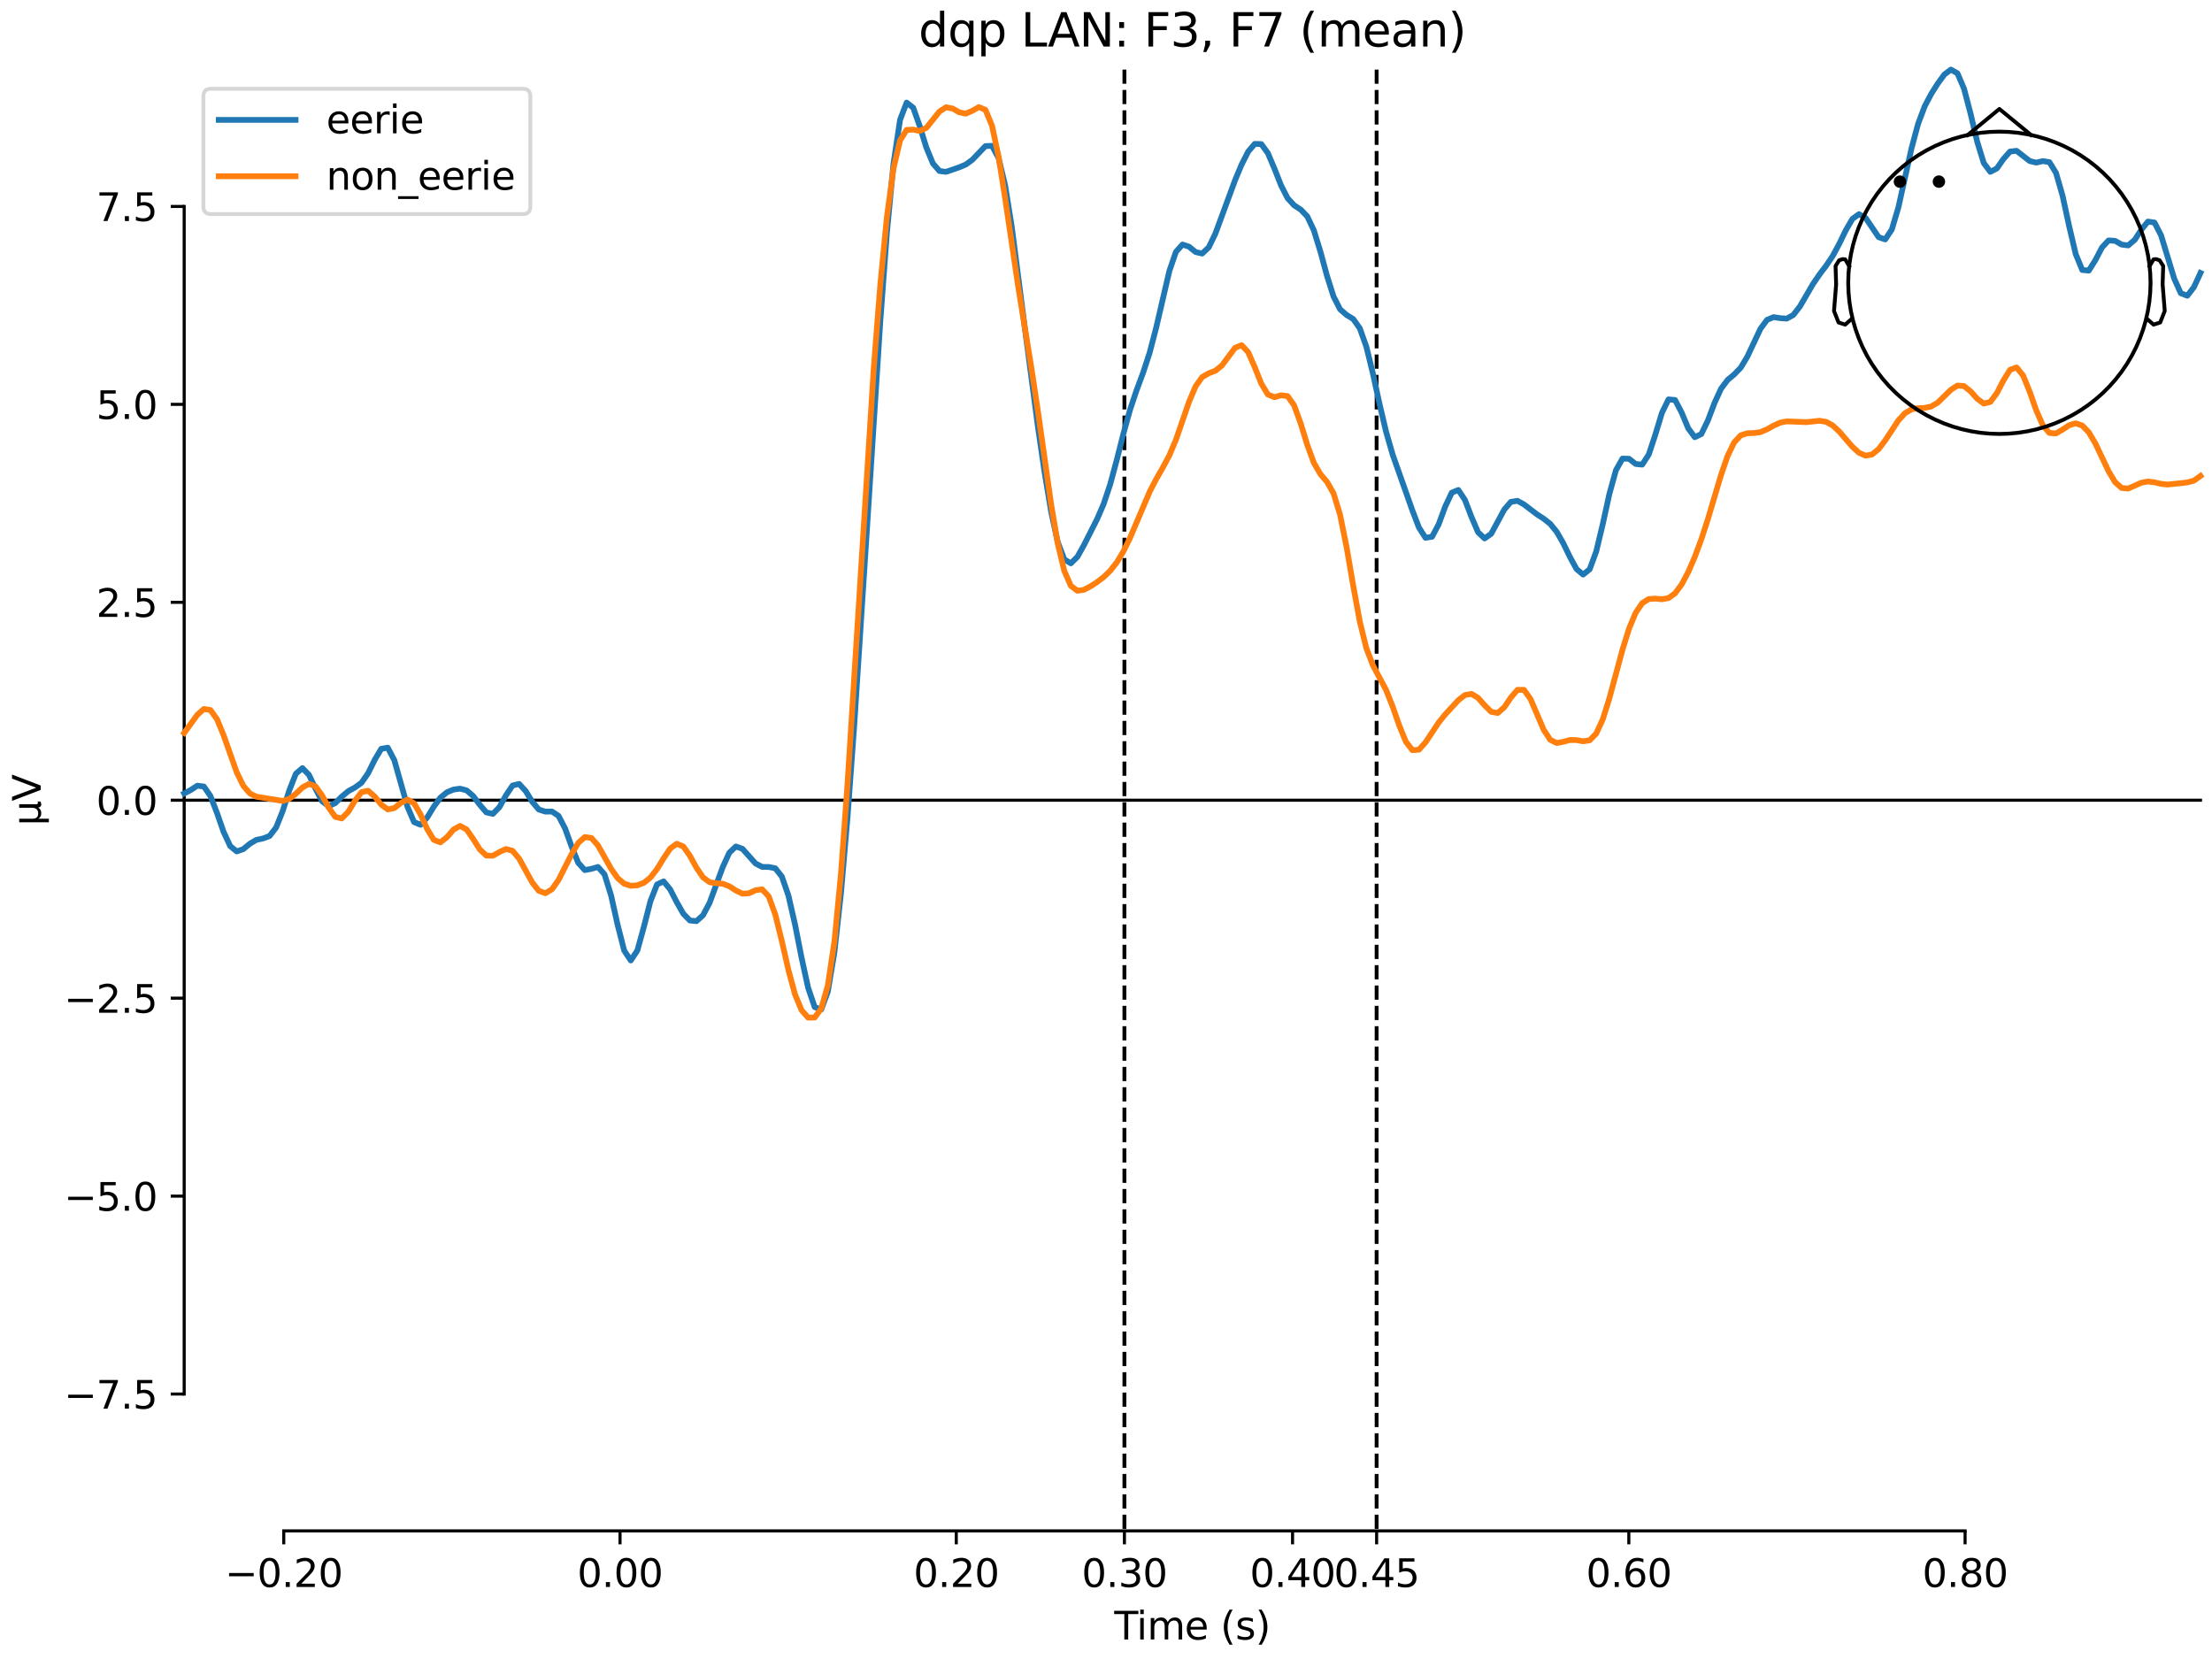 <?xml version="1.0" encoding="utf-8" standalone="no"?>
<!DOCTYPE svg PUBLIC "-//W3C//DTD SVG 1.1//EN"
  "http://www.w3.org/Graphics/SVG/1.1/DTD/svg11.dtd">
<svg xmlns:xlink="http://www.w3.org/1999/xlink" width="576pt" height="432pt" viewBox="0 0 576 432" xmlns="http://www.w3.org/2000/svg" version="1.1">
 <defs>
  <style type="text/css">*{stroke-linejoin: round; stroke-linecap: butt}</style>
 </defs>
 <g id="figure_1">
  <g id="patch_1">
   <path d="M 0 432 
L 576 432 
L 576 0 
L 0 0 
z
" style="fill: #ffffff"/>
  </g>
  <g id="axes_1">
   <g id="patch_2">
    <path d="M 47.961 398.644 
L 573 398.644 
L 573 18.118 
L 47.961 18.118 
L 47.961 398.644 
z
" style="fill: none; opacity: 0"/>
   </g>
   <g id="patch_3">
    <path d="M 47.961 363.008 
L 47.961 53.754 
" style="fill: none; stroke: #000000; stroke-width: 0.8; stroke-linejoin: miter; stroke-linecap: square"/>
   </g>
   <g id="LineCollection_1">
    <path d="M 292.797 18.118 
L 292.797 398.644 
" clip-path="url(#p30590a966e)" style="fill: none; stroke-dasharray: 3.7,1.6; stroke-dashoffset: 0; stroke: #000000"/>
    <path d="M 358.469 18.118 
L 358.469 398.644 
" clip-path="url(#p30590a966e)" style="fill: none; stroke-dasharray: 3.7,1.6; stroke-dashoffset: 0; stroke: #000000"/>
   </g>
   <g id="matplotlib.axis_1">
    <g id="xtick_1">
     <g id="line2d_1">
      <defs>
       <path id="m9b9df7c9d6" d="M 0 0 
L 0 3.5 
" style="stroke: #000000; stroke-width: 0.8"/>
      </defs>
      <g>
       <use xlink:href="#m9b9df7c9d6" x="73.888" y="398.644" style="stroke: #000000; stroke-width: 0.8"/>
      </g>
     </g>
     <g id="text_1">
      <!-- −0.20 -->
      <g transform="translate(58.566 413.242) scale(0.1 -0.1)">
       <defs>
        <path id="DejaVuSans-2212" d="M 678 2272 
L 4684 2272 
L 4684 1741 
L 678 1741 
L 678 2272 
z
" transform="scale(0.016)"/>
        <path id="DejaVuSans-30" d="M 2034 4250 
Q 1547 4250 1301 3770 
Q 1056 3291 1056 2328 
Q 1056 1369 1301 889 
Q 1547 409 2034 409 
Q 2525 409 2770 889 
Q 3016 1369 3016 2328 
Q 3016 3291 2770 3770 
Q 2525 4250 2034 4250 
z
M 2034 4750 
Q 2819 4750 3233 4129 
Q 3647 3509 3647 2328 
Q 3647 1150 3233 529 
Q 2819 -91 2034 -91 
Q 1250 -91 836 529 
Q 422 1150 422 2328 
Q 422 3509 836 4129 
Q 1250 4750 2034 4750 
z
" transform="scale(0.016)"/>
        <path id="DejaVuSans-2e" d="M 684 794 
L 1344 794 
L 1344 0 
L 684 0 
L 684 794 
z
" transform="scale(0.016)"/>
        <path id="DejaVuSans-32" d="M 1228 531 
L 3431 531 
L 3431 0 
L 469 0 
L 469 531 
Q 828 903 1448 1529 
Q 2069 2156 2228 2338 
Q 2531 2678 2651 2914 
Q 2772 3150 2772 3378 
Q 2772 3750 2511 3984 
Q 2250 4219 1831 4219 
Q 1534 4219 1204 4116 
Q 875 4013 500 3803 
L 500 4441 
Q 881 4594 1212 4672 
Q 1544 4750 1819 4750 
Q 2544 4750 2975 4387 
Q 3406 4025 3406 3419 
Q 3406 3131 3298 2873 
Q 3191 2616 2906 2266 
Q 2828 2175 2409 1742 
Q 1991 1309 1228 531 
z
" transform="scale(0.016)"/>
       </defs>
       <use xlink:href="#DejaVuSans-2212"/>
       <use xlink:href="#DejaVuSans-30" transform="translate(83.789 0)"/>
       <use xlink:href="#DejaVuSans-2e" transform="translate(147.412 0)"/>
       <use xlink:href="#DejaVuSans-32" transform="translate(179.199 0)"/>
       <use xlink:href="#DejaVuSans-30" transform="translate(242.822 0)"/>
      </g>
     </g>
    </g>
    <g id="xtick_2">
     <g id="line2d_2">
      <g>
       <use xlink:href="#m9b9df7c9d6" x="161.452" y="398.644" style="stroke: #000000; stroke-width: 0.8"/>
      </g>
     </g>
     <g id="text_2">
      <!-- 0.00 -->
      <g transform="translate(150.319 413.242) scale(0.1 -0.1)">
       <use xlink:href="#DejaVuSans-30"/>
       <use xlink:href="#DejaVuSans-2e" transform="translate(63.623 0)"/>
       <use xlink:href="#DejaVuSans-30" transform="translate(95.41 0)"/>
       <use xlink:href="#DejaVuSans-30" transform="translate(159.033 0)"/>
      </g>
     </g>
    </g>
    <g id="xtick_3">
     <g id="line2d_3">
      <g>
       <use xlink:href="#m9b9df7c9d6" x="249.015" y="398.644" style="stroke: #000000; stroke-width: 0.8"/>
      </g>
     </g>
     <g id="text_3">
      <!-- 0.20 -->
      <g transform="translate(237.882 413.242) scale(0.1 -0.1)">
       <use xlink:href="#DejaVuSans-30"/>
       <use xlink:href="#DejaVuSans-2e" transform="translate(63.623 0)"/>
       <use xlink:href="#DejaVuSans-32" transform="translate(95.41 0)"/>
       <use xlink:href="#DejaVuSans-30" transform="translate(159.033 0)"/>
      </g>
     </g>
    </g>
    <g id="xtick_4">
     <g id="line2d_4">
      <g>
       <use xlink:href="#m9b9df7c9d6" x="292.797" y="398.644" style="stroke: #000000; stroke-width: 0.8"/>
      </g>
     </g>
     <g id="text_4">
      <!-- 0.30 -->
      <g transform="translate(281.664 413.242) scale(0.1 -0.1)">
       <defs>
        <path id="DejaVuSans-33" d="M 2597 2516 
Q 3050 2419 3304 2112 
Q 3559 1806 3559 1356 
Q 3559 666 3084 287 
Q 2609 -91 1734 -91 
Q 1441 -91 1130 -33 
Q 819 25 488 141 
L 488 750 
Q 750 597 1062 519 
Q 1375 441 1716 441 
Q 2309 441 2620 675 
Q 2931 909 2931 1356 
Q 2931 1769 2642 2001 
Q 2353 2234 1838 2234 
L 1294 2234 
L 1294 2753 
L 1863 2753 
Q 2328 2753 2575 2939 
Q 2822 3125 2822 3475 
Q 2822 3834 2567 4026 
Q 2313 4219 1838 4219 
Q 1578 4219 1281 4162 
Q 984 4106 628 3988 
L 628 4550 
Q 988 4650 1302 4700 
Q 1616 4750 1894 4750 
Q 2613 4750 3031 4423 
Q 3450 4097 3450 3541 
Q 3450 3153 3228 2886 
Q 3006 2619 2597 2516 
z
" transform="scale(0.016)"/>
       </defs>
       <use xlink:href="#DejaVuSans-30"/>
       <use xlink:href="#DejaVuSans-2e" transform="translate(63.623 0)"/>
       <use xlink:href="#DejaVuSans-33" transform="translate(95.41 0)"/>
       <use xlink:href="#DejaVuSans-30" transform="translate(159.033 0)"/>
      </g>
     </g>
    </g>
    <g id="xtick_5">
     <g id="line2d_5">
      <g>
       <use xlink:href="#m9b9df7c9d6" x="336.578" y="398.644" style="stroke: #000000; stroke-width: 0.8"/>
      </g>
     </g>
     <g id="text_5">
      <!-- 0.40 -->
      <g transform="translate(325.446 413.242) scale(0.1 -0.1)">
       <defs>
        <path id="DejaVuSans-34" d="M 2419 4116 
L 825 1625 
L 2419 1625 
L 2419 4116 
z
M 2253 4666 
L 3047 4666 
L 3047 1625 
L 3713 1625 
L 3713 1100 
L 3047 1100 
L 3047 0 
L 2419 0 
L 2419 1100 
L 313 1100 
L 313 1709 
L 2253 4666 
z
" transform="scale(0.016)"/>
       </defs>
       <use xlink:href="#DejaVuSans-30"/>
       <use xlink:href="#DejaVuSans-2e" transform="translate(63.623 0)"/>
       <use xlink:href="#DejaVuSans-34" transform="translate(95.41 0)"/>
       <use xlink:href="#DejaVuSans-30" transform="translate(159.033 0)"/>
      </g>
     </g>
    </g>
    <g id="xtick_6">
     <g id="line2d_6">
      <g>
       <use xlink:href="#m9b9df7c9d6" x="358.469" y="398.644" style="stroke: #000000; stroke-width: 0.8"/>
      </g>
     </g>
     <g id="text_6">
      <!-- 0.45 -->
      <g transform="translate(347.337 413.242) scale(0.1 -0.1)">
       <defs>
        <path id="DejaVuSans-35" d="M 691 4666 
L 3169 4666 
L 3169 4134 
L 1269 4134 
L 1269 2991 
Q 1406 3038 1543 3061 
Q 1681 3084 1819 3084 
Q 2600 3084 3056 2656 
Q 3513 2228 3513 1497 
Q 3513 744 3044 326 
Q 2575 -91 1722 -91 
Q 1428 -91 1123 -41 
Q 819 9 494 109 
L 494 744 
Q 775 591 1075 516 
Q 1375 441 1709 441 
Q 2250 441 2565 725 
Q 2881 1009 2881 1497 
Q 2881 1984 2565 2268 
Q 2250 2553 1709 2553 
Q 1456 2553 1204 2497 
Q 953 2441 691 2322 
L 691 4666 
z
" transform="scale(0.016)"/>
       </defs>
       <use xlink:href="#DejaVuSans-30"/>
       <use xlink:href="#DejaVuSans-2e" transform="translate(63.623 0)"/>
       <use xlink:href="#DejaVuSans-34" transform="translate(95.41 0)"/>
       <use xlink:href="#DejaVuSans-35" transform="translate(159.033 0)"/>
      </g>
     </g>
    </g>
    <g id="xtick_7">
     <g id="line2d_7">
      <g>
       <use xlink:href="#m9b9df7c9d6" x="424.142" y="398.644" style="stroke: #000000; stroke-width: 0.8"/>
      </g>
     </g>
     <g id="text_7">
      <!-- 0.60 -->
      <g transform="translate(413.009 413.242) scale(0.1 -0.1)">
       <defs>
        <path id="DejaVuSans-36" d="M 2113 2584 
Q 1688 2584 1439 2293 
Q 1191 2003 1191 1497 
Q 1191 994 1439 701 
Q 1688 409 2113 409 
Q 2538 409 2786 701 
Q 3034 994 3034 1497 
Q 3034 2003 2786 2293 
Q 2538 2584 2113 2584 
z
M 3366 4563 
L 3366 3988 
Q 3128 4100 2886 4159 
Q 2644 4219 2406 4219 
Q 1781 4219 1451 3797 
Q 1122 3375 1075 2522 
Q 1259 2794 1537 2939 
Q 1816 3084 2150 3084 
Q 2853 3084 3261 2657 
Q 3669 2231 3669 1497 
Q 3669 778 3244 343 
Q 2819 -91 2113 -91 
Q 1303 -91 875 529 
Q 447 1150 447 2328 
Q 447 3434 972 4092 
Q 1497 4750 2381 4750 
Q 2619 4750 2861 4703 
Q 3103 4656 3366 4563 
z
" transform="scale(0.016)"/>
       </defs>
       <use xlink:href="#DejaVuSans-30"/>
       <use xlink:href="#DejaVuSans-2e" transform="translate(63.623 0)"/>
       <use xlink:href="#DejaVuSans-36" transform="translate(95.41 0)"/>
       <use xlink:href="#DejaVuSans-30" transform="translate(159.033 0)"/>
      </g>
     </g>
    </g>
    <g id="xtick_8">
     <g id="line2d_8">
      <g>
       <use xlink:href="#m9b9df7c9d6" x="511.705" y="398.644" style="stroke: #000000; stroke-width: 0.8"/>
      </g>
     </g>
     <g id="text_8">
      <!-- 0.80 -->
      <g transform="translate(500.573 413.242) scale(0.1 -0.1)">
       <defs>
        <path id="DejaVuSans-38" d="M 2034 2216 
Q 1584 2216 1326 1975 
Q 1069 1734 1069 1313 
Q 1069 891 1326 650 
Q 1584 409 2034 409 
Q 2484 409 2743 651 
Q 3003 894 3003 1313 
Q 3003 1734 2745 1975 
Q 2488 2216 2034 2216 
z
M 1403 2484 
Q 997 2584 770 2862 
Q 544 3141 544 3541 
Q 544 4100 942 4425 
Q 1341 4750 2034 4750 
Q 2731 4750 3128 4425 
Q 3525 4100 3525 3541 
Q 3525 3141 3298 2862 
Q 3072 2584 2669 2484 
Q 3125 2378 3379 2068 
Q 3634 1759 3634 1313 
Q 3634 634 3220 271 
Q 2806 -91 2034 -91 
Q 1263 -91 848 271 
Q 434 634 434 1313 
Q 434 1759 690 2068 
Q 947 2378 1403 2484 
z
M 1172 3481 
Q 1172 3119 1398 2916 
Q 1625 2713 2034 2713 
Q 2441 2713 2670 2916 
Q 2900 3119 2900 3481 
Q 2900 3844 2670 4047 
Q 2441 4250 2034 4250 
Q 1625 4250 1398 4047 
Q 1172 3844 1172 3481 
z
" transform="scale(0.016)"/>
       </defs>
       <use xlink:href="#DejaVuSans-30"/>
       <use xlink:href="#DejaVuSans-2e" transform="translate(63.623 0)"/>
       <use xlink:href="#DejaVuSans-38" transform="translate(95.41 0)"/>
       <use xlink:href="#DejaVuSans-30" transform="translate(159.033 0)"/>
      </g>
     </g>
    </g>
    <g id="text_9">
     <!-- Time (s) -->
     <g transform="translate(290.152 426.92) scale(0.1 -0.1)">
      <defs>
       <path id="DejaVuSans-54" d="M -19 4666 
L 3928 4666 
L 3928 4134 
L 2272 4134 
L 2272 0 
L 1638 0 
L 1638 4134 
L -19 4134 
L -19 4666 
z
" transform="scale(0.016)"/>
       <path id="DejaVuSans-69" d="M 603 3500 
L 1178 3500 
L 1178 0 
L 603 0 
L 603 3500 
z
M 603 4863 
L 1178 4863 
L 1178 4134 
L 603 4134 
L 603 4863 
z
" transform="scale(0.016)"/>
       <path id="DejaVuSans-6d" d="M 3328 2828 
Q 3544 3216 3844 3400 
Q 4144 3584 4550 3584 
Q 5097 3584 5394 3201 
Q 5691 2819 5691 2113 
L 5691 0 
L 5113 0 
L 5113 2094 
Q 5113 2597 4934 2840 
Q 4756 3084 4391 3084 
Q 3944 3084 3684 2787 
Q 3425 2491 3425 1978 
L 3425 0 
L 2847 0 
L 2847 2094 
Q 2847 2600 2669 2842 
Q 2491 3084 2119 3084 
Q 1678 3084 1418 2786 
Q 1159 2488 1159 1978 
L 1159 0 
L 581 0 
L 581 3500 
L 1159 3500 
L 1159 2956 
Q 1356 3278 1631 3431 
Q 1906 3584 2284 3584 
Q 2666 3584 2933 3390 
Q 3200 3197 3328 2828 
z
" transform="scale(0.016)"/>
       <path id="DejaVuSans-65" d="M 3597 1894 
L 3597 1613 
L 953 1613 
Q 991 1019 1311 708 
Q 1631 397 2203 397 
Q 2534 397 2845 478 
Q 3156 559 3463 722 
L 3463 178 
Q 3153 47 2828 -22 
Q 2503 -91 2169 -91 
Q 1331 -91 842 396 
Q 353 884 353 1716 
Q 353 2575 817 3079 
Q 1281 3584 2069 3584 
Q 2775 3584 3186 3129 
Q 3597 2675 3597 1894 
z
M 3022 2063 
Q 3016 2534 2758 2815 
Q 2500 3097 2075 3097 
Q 1594 3097 1305 2825 
Q 1016 2553 972 2059 
L 3022 2063 
z
" transform="scale(0.016)"/>
       <path id="DejaVuSans-20" transform="scale(0.016)"/>
       <path id="DejaVuSans-28" d="M 1984 4856 
Q 1566 4138 1362 3434 
Q 1159 2731 1159 2009 
Q 1159 1288 1364 580 
Q 1569 -128 1984 -844 
L 1484 -844 
Q 1016 -109 783 600 
Q 550 1309 550 2009 
Q 550 2706 781 3412 
Q 1013 4119 1484 4856 
L 1984 4856 
z
" transform="scale(0.016)"/>
       <path id="DejaVuSans-73" d="M 2834 3397 
L 2834 2853 
Q 2591 2978 2328 3040 
Q 2066 3103 1784 3103 
Q 1356 3103 1142 2972 
Q 928 2841 928 2578 
Q 928 2378 1081 2264 
Q 1234 2150 1697 2047 
L 1894 2003 
Q 2506 1872 2764 1633 
Q 3022 1394 3022 966 
Q 3022 478 2636 193 
Q 2250 -91 1575 -91 
Q 1294 -91 989 -36 
Q 684 19 347 128 
L 347 722 
Q 666 556 975 473 
Q 1284 391 1588 391 
Q 1994 391 2212 530 
Q 2431 669 2431 922 
Q 2431 1156 2273 1281 
Q 2116 1406 1581 1522 
L 1381 1569 
Q 847 1681 609 1914 
Q 372 2147 372 2553 
Q 372 3047 722 3315 
Q 1072 3584 1716 3584 
Q 2034 3584 2315 3537 
Q 2597 3491 2834 3397 
z
" transform="scale(0.016)"/>
       <path id="DejaVuSans-29" d="M 513 4856 
L 1013 4856 
Q 1481 4119 1714 3412 
Q 1947 2706 1947 2009 
Q 1947 1309 1714 600 
Q 1481 -109 1013 -844 
L 513 -844 
Q 928 -128 1133 580 
Q 1338 1288 1338 2009 
Q 1338 2731 1133 3434 
Q 928 4138 513 4856 
z
" transform="scale(0.016)"/>
      </defs>
      <use xlink:href="#DejaVuSans-54"/>
      <use xlink:href="#DejaVuSans-69" transform="translate(57.959 0)"/>
      <use xlink:href="#DejaVuSans-6d" transform="translate(85.742 0)"/>
      <use xlink:href="#DejaVuSans-65" transform="translate(183.154 0)"/>
      <use xlink:href="#DejaVuSans-20" transform="translate(244.678 0)"/>
      <use xlink:href="#DejaVuSans-28" transform="translate(276.465 0)"/>
      <use xlink:href="#DejaVuSans-73" transform="translate(315.479 0)"/>
      <use xlink:href="#DejaVuSans-29" transform="translate(367.578 0)"/>
     </g>
    </g>
   </g>
   <g id="matplotlib.axis_2">
    <g id="ytick_1">
     <g id="line2d_9">
      <defs>
       <path id="mcd043fa44e" d="M 0 0 
L -3.5 0 
" style="stroke: #000000; stroke-width: 0.8"/>
      </defs>
      <g>
       <use xlink:href="#mcd043fa44e" x="47.961" y="363.008" style="stroke: #000000; stroke-width: 0.8"/>
      </g>
     </g>
     <g id="text_10">
      <!-- −7.5 -->
      <g transform="translate(16.678 366.807) scale(0.1 -0.1)">
       <defs>
        <path id="DejaVuSans-37" d="M 525 4666 
L 3525 4666 
L 3525 4397 
L 1831 0 
L 1172 0 
L 2766 4134 
L 525 4134 
L 525 4666 
z
" transform="scale(0.016)"/>
       </defs>
       <use xlink:href="#DejaVuSans-2212"/>
       <use xlink:href="#DejaVuSans-37" transform="translate(83.789 0)"/>
       <use xlink:href="#DejaVuSans-2e" transform="translate(147.412 0)"/>
       <use xlink:href="#DejaVuSans-35" transform="translate(179.199 0)"/>
      </g>
     </g>
    </g>
    <g id="ytick_2">
     <g id="line2d_10">
      <g>
       <use xlink:href="#mcd043fa44e" x="47.961" y="311.465" style="stroke: #000000; stroke-width: 0.8"/>
      </g>
     </g>
     <g id="text_11">
      <!-- −5.0 -->
      <g transform="translate(16.678 315.265) scale(0.1 -0.1)">
       <use xlink:href="#DejaVuSans-2212"/>
       <use xlink:href="#DejaVuSans-35" transform="translate(83.789 0)"/>
       <use xlink:href="#DejaVuSans-2e" transform="translate(147.412 0)"/>
       <use xlink:href="#DejaVuSans-30" transform="translate(179.199 0)"/>
      </g>
     </g>
    </g>
    <g id="ytick_3">
     <g id="line2d_11">
      <g>
       <use xlink:href="#mcd043fa44e" x="47.961" y="259.923" style="stroke: #000000; stroke-width: 0.8"/>
      </g>
     </g>
     <g id="text_12">
      <!-- −2.5 -->
      <g transform="translate(16.678 263.722) scale(0.1 -0.1)">
       <use xlink:href="#DejaVuSans-2212"/>
       <use xlink:href="#DejaVuSans-32" transform="translate(83.789 0)"/>
       <use xlink:href="#DejaVuSans-2e" transform="translate(147.412 0)"/>
       <use xlink:href="#DejaVuSans-35" transform="translate(179.199 0)"/>
      </g>
     </g>
    </g>
    <g id="ytick_4">
     <g id="line2d_12">
      <g>
       <use xlink:href="#mcd043fa44e" x="47.961" y="208.381" style="stroke: #000000; stroke-width: 0.8"/>
      </g>
     </g>
     <g id="text_13">
      <!-- 0.0 -->
      <g transform="translate(25.058 212.18) scale(0.1 -0.1)">
       <use xlink:href="#DejaVuSans-30"/>
       <use xlink:href="#DejaVuSans-2e" transform="translate(63.623 0)"/>
       <use xlink:href="#DejaVuSans-30" transform="translate(95.41 0)"/>
      </g>
     </g>
    </g>
    <g id="ytick_5">
     <g id="line2d_13">
      <g>
       <use xlink:href="#mcd043fa44e" x="47.961" y="156.839" style="stroke: #000000; stroke-width: 0.8"/>
      </g>
     </g>
     <g id="text_14">
      <!-- 2.5 -->
      <g transform="translate(25.058 160.638) scale(0.1 -0.1)">
       <use xlink:href="#DejaVuSans-32"/>
       <use xlink:href="#DejaVuSans-2e" transform="translate(63.623 0)"/>
       <use xlink:href="#DejaVuSans-35" transform="translate(95.41 0)"/>
      </g>
     </g>
    </g>
    <g id="ytick_6">
     <g id="line2d_14">
      <g>
       <use xlink:href="#mcd043fa44e" x="47.961" y="105.297" style="stroke: #000000; stroke-width: 0.8"/>
      </g>
     </g>
     <g id="text_15">
      <!-- 5.0 -->
      <g transform="translate(25.058 109.096) scale(0.1 -0.1)">
       <use xlink:href="#DejaVuSans-35"/>
       <use xlink:href="#DejaVuSans-2e" transform="translate(63.623 0)"/>
       <use xlink:href="#DejaVuSans-30" transform="translate(95.41 0)"/>
      </g>
     </g>
    </g>
    <g id="ytick_7">
     <g id="line2d_15">
      <g>
       <use xlink:href="#mcd043fa44e" x="47.961" y="53.754" style="stroke: #000000; stroke-width: 0.8"/>
      </g>
     </g>
     <g id="text_16">
      <!-- 7.5 -->
      <g transform="translate(25.058 57.554) scale(0.1 -0.1)">
       <use xlink:href="#DejaVuSans-37"/>
       <use xlink:href="#DejaVuSans-2e" transform="translate(63.623 0)"/>
       <use xlink:href="#DejaVuSans-35" transform="translate(95.41 0)"/>
      </g>
     </g>
    </g>
    <g id="text_17">
     <!-- µV -->
     <g transform="translate(10.599 214.982) rotate(-90) scale(0.1 -0.1)">
      <defs>
       <path id="DejaVuSans-b5" d="M 544 -1331 
L 544 3500 
L 1119 3500 
L 1119 1325 
Q 1119 872 1334 640 
Q 1550 409 1972 409 
Q 2434 409 2667 671 
Q 2900 934 2900 1459 
L 2900 3500 
L 3475 3500 
L 3475 806 
Q 3475 619 3529 530 
Q 3584 441 3700 441 
Q 3728 441 3778 458 
Q 3828 475 3916 513 
L 3916 50 
Q 3788 -22 3673 -56 
Q 3559 -91 3450 -91 
Q 3234 -91 3106 31 
Q 2978 153 2931 403 
Q 2775 156 2548 32 
Q 2322 -91 2016 -91 
Q 1697 -91 1473 31 
Q 1250 153 1119 397 
L 1119 -1331 
L 544 -1331 
z
" transform="scale(0.016)"/>
       <path id="DejaVuSans-56" d="M 1831 0 
L 50 4666 
L 709 4666 
L 2188 738 
L 3669 4666 
L 4325 4666 
L 2547 0 
L 1831 0 
z
" transform="scale(0.016)"/>
      </defs>
      <use xlink:href="#DejaVuSans-b5"/>
      <use xlink:href="#DejaVuSans-56" transform="translate(63.623 0)"/>
     </g>
    </g>
   </g>
   <g id="patch_4">
    <path d="M 73.888 398.644 
L 511.705 398.644 
" style="fill: none; stroke: #000000; stroke-width: 0.8; stroke-linejoin: miter; stroke-linecap: square"/>
   </g>
   <g id="patch_5">
    <path d="M 47.961 208.381 
L 573 208.381 
" style="fill: none; stroke: #000000; stroke-width: 0.8; stroke-linejoin: miter; stroke-linecap: square"/>
   </g>
   <g id="text_18">
    <!-- dqp LAN: F3, F7 (mean) -->
    <g transform="translate(239.192 12.118) scale(0.12 -0.12)">
     <defs>
      <path id="DejaVuSans-64" d="M 2906 2969 
L 2906 4863 
L 3481 4863 
L 3481 0 
L 2906 0 
L 2906 525 
Q 2725 213 2448 61 
Q 2172 -91 1784 -91 
Q 1150 -91 751 415 
Q 353 922 353 1747 
Q 353 2572 751 3078 
Q 1150 3584 1784 3584 
Q 2172 3584 2448 3432 
Q 2725 3281 2906 2969 
z
M 947 1747 
Q 947 1113 1208 752 
Q 1469 391 1925 391 
Q 2381 391 2643 752 
Q 2906 1113 2906 1747 
Q 2906 2381 2643 2742 
Q 2381 3103 1925 3103 
Q 1469 3103 1208 2742 
Q 947 2381 947 1747 
z
" transform="scale(0.016)"/>
      <path id="DejaVuSans-71" d="M 947 1747 
Q 947 1113 1208 752 
Q 1469 391 1925 391 
Q 2381 391 2643 752 
Q 2906 1113 2906 1747 
Q 2906 2381 2643 2742 
Q 2381 3103 1925 3103 
Q 1469 3103 1208 2742 
Q 947 2381 947 1747 
z
M 2906 525 
Q 2725 213 2448 61 
Q 2172 -91 1784 -91 
Q 1150 -91 751 415 
Q 353 922 353 1747 
Q 353 2572 751 3078 
Q 1150 3584 1784 3584 
Q 2172 3584 2448 3432 
Q 2725 3281 2906 2969 
L 2906 3500 
L 3481 3500 
L 3481 -1331 
L 2906 -1331 
L 2906 525 
z
" transform="scale(0.016)"/>
      <path id="DejaVuSans-70" d="M 1159 525 
L 1159 -1331 
L 581 -1331 
L 581 3500 
L 1159 3500 
L 1159 2969 
Q 1341 3281 1617 3432 
Q 1894 3584 2278 3584 
Q 2916 3584 3314 3078 
Q 3713 2572 3713 1747 
Q 3713 922 3314 415 
Q 2916 -91 2278 -91 
Q 1894 -91 1617 61 
Q 1341 213 1159 525 
z
M 3116 1747 
Q 3116 2381 2855 2742 
Q 2594 3103 2138 3103 
Q 1681 3103 1420 2742 
Q 1159 2381 1159 1747 
Q 1159 1113 1420 752 
Q 1681 391 2138 391 
Q 2594 391 2855 752 
Q 3116 1113 3116 1747 
z
" transform="scale(0.016)"/>
      <path id="DejaVuSans-4c" d="M 628 4666 
L 1259 4666 
L 1259 531 
L 3531 531 
L 3531 0 
L 628 0 
L 628 4666 
z
" transform="scale(0.016)"/>
      <path id="DejaVuSans-41" d="M 2188 4044 
L 1331 1722 
L 3047 1722 
L 2188 4044 
z
M 1831 4666 
L 2547 4666 
L 4325 0 
L 3669 0 
L 3244 1197 
L 1141 1197 
L 716 0 
L 50 0 
L 1831 4666 
z
" transform="scale(0.016)"/>
      <path id="DejaVuSans-4e" d="M 628 4666 
L 1478 4666 
L 3547 763 
L 3547 4666 
L 4159 4666 
L 4159 0 
L 3309 0 
L 1241 3903 
L 1241 0 
L 628 0 
L 628 4666 
z
" transform="scale(0.016)"/>
      <path id="DejaVuSans-3a" d="M 750 794 
L 1409 794 
L 1409 0 
L 750 0 
L 750 794 
z
M 750 3309 
L 1409 3309 
L 1409 2516 
L 750 2516 
L 750 3309 
z
" transform="scale(0.016)"/>
      <path id="DejaVuSans-46" d="M 628 4666 
L 3309 4666 
L 3309 4134 
L 1259 4134 
L 1259 2759 
L 3109 2759 
L 3109 2228 
L 1259 2228 
L 1259 0 
L 628 0 
L 628 4666 
z
" transform="scale(0.016)"/>
      <path id="DejaVuSans-2c" d="M 750 794 
L 1409 794 
L 1409 256 
L 897 -744 
L 494 -744 
L 750 256 
L 750 794 
z
" transform="scale(0.016)"/>
      <path id="DejaVuSans-61" d="M 2194 1759 
Q 1497 1759 1228 1600 
Q 959 1441 959 1056 
Q 959 750 1161 570 
Q 1363 391 1709 391 
Q 2188 391 2477 730 
Q 2766 1069 2766 1631 
L 2766 1759 
L 2194 1759 
z
M 3341 1997 
L 3341 0 
L 2766 0 
L 2766 531 
Q 2569 213 2275 61 
Q 1981 -91 1556 -91 
Q 1019 -91 701 211 
Q 384 513 384 1019 
Q 384 1609 779 1909 
Q 1175 2209 1959 2209 
L 2766 2209 
L 2766 2266 
Q 2766 2663 2505 2880 
Q 2244 3097 1772 3097 
Q 1472 3097 1187 3025 
Q 903 2953 641 2809 
L 641 3341 
Q 956 3463 1253 3523 
Q 1550 3584 1831 3584 
Q 2591 3584 2966 3190 
Q 3341 2797 3341 1997 
z
" transform="scale(0.016)"/>
      <path id="DejaVuSans-6e" d="M 3513 2113 
L 3513 0 
L 2938 0 
L 2938 2094 
Q 2938 2591 2744 2837 
Q 2550 3084 2163 3084 
Q 1697 3084 1428 2787 
Q 1159 2491 1159 1978 
L 1159 0 
L 581 0 
L 581 3500 
L 1159 3500 
L 1159 2956 
Q 1366 3272 1645 3428 
Q 1925 3584 2291 3584 
Q 2894 3584 3203 3211 
Q 3513 2838 3513 2113 
z
" transform="scale(0.016)"/>
     </defs>
     <use xlink:href="#DejaVuSans-64"/>
     <use xlink:href="#DejaVuSans-71" transform="translate(63.477 0)"/>
     <use xlink:href="#DejaVuSans-70" transform="translate(126.953 0)"/>
     <use xlink:href="#DejaVuSans-20" transform="translate(190.43 0)"/>
     <use xlink:href="#DejaVuSans-4c" transform="translate(222.217 0)"/>
     <use xlink:href="#DejaVuSans-41" transform="translate(280.18 0)"/>
     <use xlink:href="#DejaVuSans-4e" transform="translate(348.588 0)"/>
     <use xlink:href="#DejaVuSans-3a" transform="translate(423.393 0)"/>
     <use xlink:href="#DejaVuSans-20" transform="translate(457.084 0)"/>
     <use xlink:href="#DejaVuSans-46" transform="translate(488.871 0)"/>
     <use xlink:href="#DejaVuSans-33" transform="translate(546.391 0)"/>
     <use xlink:href="#DejaVuSans-2c" transform="translate(610.014 0)"/>
     <use xlink:href="#DejaVuSans-20" transform="translate(641.801 0)"/>
     <use xlink:href="#DejaVuSans-46" transform="translate(673.588 0)"/>
     <use xlink:href="#DejaVuSans-37" transform="translate(731.107 0)"/>
     <use xlink:href="#DejaVuSans-20" transform="translate(794.73 0)"/>
     <use xlink:href="#DejaVuSans-28" transform="translate(826.518 0)"/>
     <use xlink:href="#DejaVuSans-6d" transform="translate(865.531 0)"/>
     <use xlink:href="#DejaVuSans-65" transform="translate(962.943 0)"/>
     <use xlink:href="#DejaVuSans-61" transform="translate(1024.467 0)"/>
     <use xlink:href="#DejaVuSans-6e" transform="translate(1085.746 0)"/>
     <use xlink:href="#DejaVuSans-29" transform="translate(1149.125 0)"/>
    </g>
   </g>
   <g id="legend_1">
    <g id="patch_6">
     <path d="M 54.961 55.753 
L 136.103 55.753 
Q 138.103 55.753 138.103 53.753 
L 138.103 25.118 
Q 138.103 23.118 136.103 23.118 
L 54.961 23.118 
Q 52.961 23.118 52.961 25.118 
L 52.961 53.753 
Q 52.961 55.753 54.961 55.753 
z
" style="fill: #ffffff; opacity: 0.8; stroke: #cccccc; stroke-linejoin: miter"/>
    </g>
    <g id="line2d_16">
     <path d="M 56.961 31.217 
L 66.961 31.217 
L 76.961 31.217 
" style="fill: none; stroke: #1f77b4; stroke-width: 1.5; stroke-linecap: square"/>
    </g>
    <g id="text_19">
     <!-- eerie -->
     <g transform="translate(84.961 34.717) scale(0.1 -0.1)">
      <defs>
       <path id="DejaVuSans-72" d="M 2631 2963 
Q 2534 3019 2420 3045 
Q 2306 3072 2169 3072 
Q 1681 3072 1420 2755 
Q 1159 2438 1159 1844 
L 1159 0 
L 581 0 
L 581 3500 
L 1159 3500 
L 1159 2956 
Q 1341 3275 1631 3429 
Q 1922 3584 2338 3584 
Q 2397 3584 2469 3576 
Q 2541 3569 2628 3553 
L 2631 2963 
z
" transform="scale(0.016)"/>
      </defs>
      <use xlink:href="#DejaVuSans-65"/>
      <use xlink:href="#DejaVuSans-65" transform="translate(61.523 0)"/>
      <use xlink:href="#DejaVuSans-72" transform="translate(123.047 0)"/>
      <use xlink:href="#DejaVuSans-69" transform="translate(164.16 0)"/>
      <use xlink:href="#DejaVuSans-65" transform="translate(191.943 0)"/>
     </g>
    </g>
    <g id="line2d_17">
     <path d="M 56.961 45.895 
L 66.961 45.895 
L 76.961 45.895 
" style="fill: none; stroke: #ff7f0e; stroke-width: 1.5; stroke-linecap: square"/>
    </g>
    <g id="text_20">
     <!-- non_eerie -->
     <g transform="translate(84.961 49.395) scale(0.1 -0.1)">
      <defs>
       <path id="DejaVuSans-6f" d="M 1959 3097 
Q 1497 3097 1228 2736 
Q 959 2375 959 1747 
Q 959 1119 1226 758 
Q 1494 397 1959 397 
Q 2419 397 2687 759 
Q 2956 1122 2956 1747 
Q 2956 2369 2687 2733 
Q 2419 3097 1959 3097 
z
M 1959 3584 
Q 2709 3584 3137 3096 
Q 3566 2609 3566 1747 
Q 3566 888 3137 398 
Q 2709 -91 1959 -91 
Q 1206 -91 779 398 
Q 353 888 353 1747 
Q 353 2609 779 3096 
Q 1206 3584 1959 3584 
z
" transform="scale(0.016)"/>
       <path id="DejaVuSans-5f" d="M 3263 -1063 
L 3263 -1509 
L -63 -1509 
L -63 -1063 
L 3263 -1063 
z
" transform="scale(0.016)"/>
      </defs>
      <use xlink:href="#DejaVuSans-6e"/>
      <use xlink:href="#DejaVuSans-6f" transform="translate(63.379 0)"/>
      <use xlink:href="#DejaVuSans-6e" transform="translate(124.561 0)"/>
      <use xlink:href="#DejaVuSans-5f" transform="translate(187.939 0)"/>
      <use xlink:href="#DejaVuSans-65" transform="translate(237.939 0)"/>
      <use xlink:href="#DejaVuSans-65" transform="translate(299.463 0)"/>
      <use xlink:href="#DejaVuSans-72" transform="translate(360.986 0)"/>
      <use xlink:href="#DejaVuSans-69" transform="translate(402.1 0)"/>
      <use xlink:href="#DejaVuSans-65" transform="translate(429.883 0)"/>
     </g>
    </g>
   </g>
   <g id="line2d_18">
    <path d="M 47.961 206.62 
L 49.671 205.718 
L 51.382 204.592 
L 53.092 204.805 
L 54.802 207.289 
L 56.512 211.711 
L 58.223 216.628 
L 59.933 220.305 
L 61.643 221.713 
L 63.353 221.108 
L 65.063 219.704 
L 66.774 218.697 
L 68.484 218.336 
L 70.194 217.692 
L 71.904 215.474 
L 73.615 211.192 
L 75.325 205.833 
L 77.035 201.487 
L 78.745 200.012 
L 80.455 201.773 
L 82.166 205.393 
L 83.876 208.646 
L 85.586 209.92 
L 87.296 209.126 
L 89.007 207.417 
L 90.717 205.995 
L 92.427 205.069 
L 94.137 203.82 
L 95.847 201.361 
L 97.558 197.888 
L 99.268 194.994 
L 100.978 194.691 
L 102.688 197.972 
L 106.109 210.088 
L 107.819 214.067 
L 109.529 214.769 
L 111.239 212.885 
L 112.95 210.069 
L 114.66 207.719 
L 116.37 206.316 
L 118.08 205.607 
L 119.791 205.365 
L 121.501 205.812 
L 123.211 207.276 
L 124.921 209.539 
L 126.631 211.538 
L 128.342 211.934 
L 130.052 210.171 
L 131.762 207.083 
L 133.472 204.544 
L 135.183 204.131 
L 136.893 205.993 
L 138.603 208.795 
L 140.313 210.805 
L 142.023 211.344 
L 143.734 211.32 
L 145.444 212.452 
L 147.154 215.752 
L 148.864 220.493 
L 150.575 224.673 
L 152.285 226.57 
L 153.995 226.248 
L 155.705 225.757 
L 157.415 227.681 
L 159.126 233.171 
L 160.836 240.87 
L 162.546 247.546 
L 164.256 250.105 
L 165.967 247.5 
L 167.677 241.294 
L 169.387 234.617 
L 171.097 230.296 
L 172.807 229.513 
L 174.518 231.615 
L 176.228 234.936 
L 177.938 237.933 
L 179.648 239.694 
L 181.359 239.864 
L 183.069 238.321 
L 184.779 235.09 
L 188.199 225.796 
L 189.91 222.053 
L 191.62 220.421 
L 193.33 221.025 
L 196.751 224.853 
L 198.461 225.74 
L 200.171 225.763 
L 201.881 226.092 
L 203.592 228.256 
L 205.302 233.19 
L 207.012 240.674 
L 208.722 249.352 
L 210.432 257.207 
L 212.143 262.238 
L 213.853 262.877 
L 215.563 258.217 
L 217.273 248.028 
L 218.984 232.623 
L 220.694 212.762 
L 222.404 189.432 
L 225.824 136.644 
L 229.245 83.45 
L 230.955 60.529 
L 232.665 42.601 
L 234.376 31.196 
L 236.086 26.714 
L 237.796 28.048 
L 239.506 32.866 
L 241.216 38.408 
L 242.927 42.559 
L 244.637 44.529 
L 246.347 44.75 
L 249.768 43.574 
L 251.478 42.853 
L 253.188 41.616 
L 256.608 38.039 
L 258.319 37.977 
L 260.029 41.141 
L 261.739 48.296 
L 263.449 58.981 
L 266.87 85.414 
L 270.29 111.257 
L 272 122.961 
L 273.711 133.239 
L 275.421 141.107 
L 277.131 145.652 
L 278.841 146.693 
L 280.552 145.001 
L 282.262 141.936 
L 285.682 135.179 
L 287.392 131.223 
L 289.103 126.079 
L 290.813 119.737 
L 292.523 112.966 
L 294.233 106.791 
L 295.944 101.673 
L 297.654 97.068 
L 299.364 91.86 
L 301.074 85.298 
L 304.495 70.57 
L 306.205 65.596 
L 307.915 63.673 
L 309.625 64.243 
L 311.336 65.632 
L 313.046 66.025 
L 314.756 64.403 
L 316.466 60.87 
L 321.597 46.953 
L 323.307 42.861 
L 325.017 39.489 
L 326.728 37.471 
L 328.438 37.516 
L 330.148 39.869 
L 331.858 43.895 
L 333.568 48.241 
L 335.279 51.591 
L 336.989 53.465 
L 338.699 54.57 
L 340.409 56.345 
L 342.12 59.963 
L 343.83 65.501 
L 345.54 71.807 
L 347.25 77.198 
L 348.96 80.549 
L 350.671 82.03 
L 352.381 83.078 
L 354.091 85.481 
L 355.801 90.305 
L 357.512 97.308 
L 359.222 105.173 
L 360.932 112.435 
L 362.642 118.372 
L 367.773 132.892 
L 369.483 137.356 
L 371.193 140.04 
L 372.904 139.766 
L 374.614 136.55 
L 376.324 131.926 
L 378.034 128.292 
L 379.745 127.585 
L 381.455 130.153 
L 383.165 134.594 
L 384.875 138.582 
L 386.585 140.214 
L 388.296 139.002 
L 391.716 132.681 
L 393.426 130.696 
L 395.137 130.409 
L 396.847 131.358 
L 400.267 133.966 
L 401.977 135.067 
L 403.688 136.429 
L 405.398 138.529 
L 407.108 141.525 
L 408.818 145.051 
L 410.529 148.179 
L 412.239 149.62 
L 413.949 148.234 
L 415.659 143.588 
L 417.369 136.426 
L 419.08 128.617 
L 420.79 122.432 
L 422.5 119.416 
L 424.21 119.469 
L 425.921 120.814 
L 427.631 120.988 
L 429.341 118.346 
L 431.051 113.161 
L 432.761 107.51 
L 434.472 104.002 
L 436.182 104.158 
L 437.892 107.415 
L 439.602 111.507 
L 441.313 113.847 
L 443.023 113.023 
L 444.733 109.485 
L 446.443 104.965 
L 448.153 101.225 
L 449.864 98.941 
L 451.574 97.505 
L 453.284 95.743 
L 454.994 92.888 
L 458.415 85.62 
L 460.125 83.304 
L 461.835 82.578 
L 463.545 82.847 
L 465.256 82.968 
L 466.966 82.027 
L 468.676 79.825 
L 472.097 73.958 
L 473.807 71.453 
L 475.517 69.202 
L 477.227 66.664 
L 478.937 63.485 
L 480.648 59.956 
L 482.358 57.015 
L 484.068 55.768 
L 485.778 56.709 
L 489.199 61.756 
L 490.909 62.35 
L 492.619 59.772 
L 494.329 54.028 
L 497.75 38.642 
L 499.46 32.271 
L 501.17 27.711 
L 502.881 24.457 
L 504.591 21.753 
L 506.301 19.408 
L 508.011 18.118 
L 509.721 19.1 
L 511.432 23.108 
L 513.142 29.645 
L 514.852 36.878 
L 516.562 42.442 
L 518.273 44.744 
L 519.983 43.859 
L 521.693 41.404 
L 523.403 39.467 
L 525.114 39.272 
L 528.534 41.938 
L 530.244 42.348 
L 531.954 41.94 
L 533.665 42.23 
L 535.375 45.005 
L 537.085 50.951 
L 538.795 58.86 
L 540.506 66.141 
L 542.216 70.309 
L 543.926 70.463 
L 545.636 67.737 
L 547.346 64.454 
L 549.057 62.611 
L 550.767 62.715 
L 552.477 63.692 
L 554.187 63.909 
L 555.898 62.432 
L 557.608 59.791 
L 559.318 57.701 
L 561.028 57.949 
L 562.738 61.274 
L 566.159 72.548 
L 567.869 76.349 
L 569.579 77.008 
L 571.29 74.781 
L 573 71.082 
L 573 71.082 
" style="fill: none; stroke: #1f77b4; stroke-width: 1.5; stroke-linecap: square"/>
   </g>
   <g id="line2d_19">
    <path d="M 47.961 190.85 
L 51.382 186.139 
L 53.092 184.618 
L 54.802 184.884 
L 56.512 187.289 
L 58.223 191.46 
L 61.643 201.11 
L 63.353 204.598 
L 65.063 206.613 
L 66.774 207.455 
L 73.615 208.56 
L 75.325 208.036 
L 77.035 206.697 
L 78.745 205.061 
L 80.455 204.124 
L 82.166 204.776 
L 83.876 207.138 
L 85.586 210.294 
L 87.296 212.709 
L 89.007 213.12 
L 90.717 211.357 
L 92.427 208.508 
L 94.137 206.279 
L 95.847 205.915 
L 97.558 207.398 
L 99.268 209.52 
L 100.978 210.771 
L 102.688 210.428 
L 104.399 209.083 
L 106.109 208.226 
L 107.819 209.182 
L 109.529 212.118 
L 111.239 215.876 
L 112.95 218.688 
L 114.66 219.355 
L 116.37 218.018 
L 118.08 216.029 
L 119.791 215.056 
L 121.501 215.992 
L 123.211 218.462 
L 124.921 221.168 
L 126.631 222.791 
L 128.342 222.835 
L 130.052 221.864 
L 131.762 221.081 
L 133.472 221.549 
L 135.183 223.589 
L 138.603 229.806 
L 140.313 231.977 
L 142.023 232.598 
L 143.734 231.56 
L 145.444 229.134 
L 148.864 222.37 
L 150.575 219.503 
L 152.285 217.972 
L 153.995 218.209 
L 155.705 220.129 
L 159.126 226.215 
L 160.836 228.667 
L 162.546 230.112 
L 164.256 230.649 
L 165.967 230.536 
L 167.677 229.868 
L 169.387 228.498 
L 171.097 226.285 
L 172.807 223.5 
L 174.518 220.96 
L 176.228 219.711 
L 177.938 220.418 
L 179.648 222.848 
L 181.359 225.948 
L 183.069 228.463 
L 184.779 229.723 
L 186.489 229.991 
L 188.199 230.119 
L 189.91 230.78 
L 191.62 231.889 
L 193.33 232.71 
L 195.04 232.607 
L 196.751 231.816 
L 198.461 231.581 
L 200.171 233.425 
L 201.881 238.116 
L 203.592 245.064 
L 205.302 252.586 
L 207.012 258.906 
L 208.722 263.045 
L 210.432 264.982 
L 212.143 264.966 
L 213.853 262.618 
L 215.563 256.617 
L 217.273 245.261 
L 218.984 227.569 
L 220.694 204.086 
L 227.535 95.66 
L 229.245 73.938 
L 230.955 56.398 
L 232.665 43.833 
L 234.376 36.559 
L 236.086 33.823 
L 237.796 33.754 
L 239.506 34.097 
L 241.216 33.3 
L 244.637 29.042 
L 246.347 27.927 
L 248.057 28.264 
L 249.768 29.234 
L 251.478 29.598 
L 253.188 28.848 
L 254.898 27.879 
L 256.608 28.599 
L 258.319 32.744 
L 260.029 40.788 
L 261.739 51.652 
L 265.16 74.799 
L 268.58 95.882 
L 270.29 107.213 
L 273.711 131.314 
L 275.421 141.479 
L 277.131 148.645 
L 278.841 152.544 
L 280.552 153.834 
L 282.262 153.583 
L 283.972 152.683 
L 285.682 151.57 
L 287.392 150.27 
L 289.103 148.618 
L 290.813 146.436 
L 292.523 143.607 
L 294.233 140.108 
L 299.364 128.068 
L 301.074 124.752 
L 302.784 121.786 
L 304.495 118.57 
L 306.205 114.528 
L 309.625 104.638 
L 311.336 100.588 
L 313.046 98.188 
L 314.756 97.197 
L 316.466 96.555 
L 318.176 95.181 
L 321.597 90.58 
L 323.307 89.875 
L 325.017 91.697 
L 326.728 95.598 
L 328.438 99.882 
L 330.148 102.723 
L 331.858 103.43 
L 333.568 102.933 
L 335.279 103.14 
L 336.989 105.563 
L 338.699 110.262 
L 340.409 115.843 
L 342.12 120.515 
L 343.83 123.457 
L 345.54 125.47 
L 347.25 128.456 
L 348.96 134.076 
L 350.671 142.578 
L 352.381 152.568 
L 354.091 161.858 
L 355.801 168.815 
L 357.512 173.26 
L 360.932 179.664 
L 362.642 183.98 
L 364.353 188.886 
L 366.063 193.091 
L 367.773 195.342 
L 369.483 195.225 
L 371.193 193.317 
L 374.614 188.172 
L 376.324 186.038 
L 379.745 182.332 
L 381.455 180.993 
L 383.165 180.687 
L 384.875 181.716 
L 386.585 183.645 
L 388.296 185.355 
L 390.006 185.665 
L 391.716 184.171 
L 393.426 181.637 
L 395.137 179.638 
L 396.847 179.632 
L 398.557 182.052 
L 401.977 190.04 
L 403.688 192.651 
L 405.398 193.481 
L 407.108 193.153 
L 408.818 192.692 
L 410.529 192.72 
L 412.239 193.031 
L 413.949 192.772 
L 415.659 191.003 
L 417.369 187.273 
L 419.08 181.834 
L 422.5 169.148 
L 424.21 163.669 
L 425.921 159.569 
L 427.631 157.053 
L 429.341 155.981 
L 431.051 155.881 
L 432.761 156.042 
L 434.472 155.74 
L 436.182 154.5 
L 437.892 152.199 
L 439.602 148.983 
L 441.313 145.038 
L 443.023 140.436 
L 444.733 135.179 
L 448.153 123.682 
L 449.864 118.712 
L 451.574 115.2 
L 453.284 113.367 
L 454.994 112.814 
L 456.705 112.767 
L 458.415 112.517 
L 460.125 111.8 
L 461.835 110.837 
L 463.545 110.057 
L 465.256 109.727 
L 470.386 109.924 
L 473.807 109.566 
L 475.517 109.848 
L 477.227 110.786 
L 478.937 112.37 
L 482.358 116.336 
L 484.068 117.895 
L 485.778 118.649 
L 487.489 118.346 
L 489.199 116.947 
L 490.909 114.673 
L 494.329 109.478 
L 496.04 107.61 
L 497.75 106.597 
L 499.46 106.284 
L 501.17 106.218 
L 502.881 105.854 
L 504.591 104.84 
L 508.011 101.493 
L 509.721 100.4 
L 511.432 100.533 
L 513.142 101.911 
L 514.852 103.824 
L 516.562 105.083 
L 518.273 104.671 
L 519.983 102.371 
L 521.693 99.048 
L 523.403 96.31 
L 525.114 95.681 
L 526.824 97.789 
L 528.534 102.02 
L 530.244 106.873 
L 531.954 110.758 
L 533.665 112.745 
L 535.375 112.865 
L 537.085 111.872 
L 538.795 110.731 
L 540.506 110.229 
L 542.216 110.806 
L 543.926 112.592 
L 545.636 115.48 
L 549.057 122.695 
L 550.767 125.556 
L 552.477 127.077 
L 554.187 127.214 
L 557.608 125.698 
L 559.318 125.381 
L 561.028 125.599 
L 562.738 125.989 
L 564.449 126.168 
L 567.869 125.828 
L 569.579 125.613 
L 571.29 125.164 
L 573 123.94 
L 573 123.94 
" style="fill: none; stroke: #ff7f0e; stroke-width: 1.5; stroke-linecap: square"/>
   </g>
  </g>
  <g id="axes_2">
   <g id="PathCollection_1">
    <defs>
     <path id="C0_0_75cb8da956" d="M 0 1.118 
C 0.297 1.118 0.581 1 0.791 0.791 
C 1 0.581 1.118 0.297 1.118 -0 
C 1.118 -0.297 1 -0.581 0.791 -0.791 
C 0.581 -1 0.297 -1.118 0 -1.118 
C -0.297 -1.118 -0.581 -1 -0.791 -0.791 
C -1 -0.581 -1.118 -0.297 -1.118 0 
C -1.118 0.297 -1 0.581 -0.791 0.791 
C -0.581 1 -0.297 1.118 0 1.118 
z
"/>
    </defs>
    <g clip-path="url(#p2e8af280b3)">
     <use xlink:href="#C0_0_75cb8da956" x="494.743" y="47.304" style="stroke: #000000"/>
    </g>
    <g clip-path="url(#p2e8af280b3)">
     <use xlink:href="#C0_0_75cb8da956" x="504.889" y="47.292" style="stroke: #000000"/>
    </g>
   </g>
   <g id="matplotlib.axis_3"/>
   <g id="matplotlib.axis_4"/>
   <g id="line2d_20">
    <path d="M 559.994 73.636 
L 559.916 71.165 
L 559.683 68.703 
L 559.297 66.261 
L 558.757 63.847 
L 558.067 61.473 
L 557.23 59.146 
L 556.248 56.877 
L 555.125 54.674 
L 553.866 52.546 
L 552.477 50.5 
L 550.961 48.547 
L 549.326 46.692 
L 547.577 44.943 
L 545.723 43.308 
L 543.769 41.793 
L 541.724 40.403 
L 539.595 39.144 
L 537.392 38.022 
L 535.123 37.04 
L 532.796 36.202 
L 530.422 35.512 
L 528.009 34.973 
L 525.566 34.586 
L 523.105 34.353 
L 520.633 34.275 
L 518.162 34.353 
L 515.7 34.586 
L 513.258 34.973 
L 510.845 35.512 
L 508.47 36.202 
L 506.144 37.04 
L 503.874 38.022 
L 501.671 39.144 
L 499.543 40.403 
L 497.498 41.793 
L 495.544 43.308 
L 493.689 44.943 
L 491.941 46.692 
L 490.305 48.547 
L 488.79 50.5 
L 487.4 52.546 
L 486.141 54.674 
L 485.019 56.877 
L 484.037 59.146 
L 483.199 61.473 
L 482.509 63.847 
L 481.97 66.261 
L 481.583 68.703 
L 481.35 71.165 
L 481.273 73.636 
L 481.35 76.108 
L 481.583 78.569 
L 481.97 81.011 
L 482.509 83.425 
L 483.199 85.799 
L 484.037 88.126 
L 485.019 90.395 
L 486.141 92.598 
L 487.4 94.726 
L 488.79 96.772 
L 490.305 98.725 
L 491.941 100.58 
L 493.689 102.329 
L 495.544 103.964 
L 497.498 105.479 
L 499.543 106.869 
L 501.671 108.128 
L 503.874 109.251 
L 506.144 110.233 
L 508.47 111.07 
L 510.845 111.76 
L 513.258 112.299 
L 515.7 112.686 
L 518.162 112.919 
L 520.633 112.997 
L 523.105 112.919 
L 525.566 112.686 
L 528.009 112.299 
L 530.422 111.76 
L 532.796 111.07 
L 535.123 110.233 
L 537.392 109.251 
L 539.595 108.128 
L 541.724 106.869 
L 543.769 105.479 
L 545.723 103.964 
L 547.577 102.329 
L 549.326 100.58 
L 550.961 98.725 
L 552.477 96.772 
L 553.866 94.726 
L 555.125 92.598 
L 556.248 90.395 
L 557.23 88.126 
L 558.067 85.799 
L 558.757 83.425 
L 559.297 81.011 
L 559.683 78.569 
L 559.916 76.108 
L 559.994 73.636 
" style="fill: none; stroke: #000000; stroke-linecap: square"/>
   </g>
   <g id="line2d_21">
    <path d="M 512.39 35.148 
L 520.633 28.371 
L 528.877 35.148 
" style="fill: none; stroke: #000000; stroke-linecap: square"/>
   </g>
   <g id="line2d_22">
    <path d="M 481.509 69.267 
L 480.485 67.535 
L 479.856 67.472 
L 478.919 67.763 
L 477.974 69.267 
L 478.124 74.069 
L 477.573 80.973 
L 478.754 83.972 
L 480.485 84.531 
L 482.139 83.075 
" style="fill: none; stroke: #000000; stroke-linecap: square"/>
   </g>
   <g id="line2d_23">
    <path d="M 559.758 69.267 
L 560.781 67.535 
L 561.411 67.472 
L 562.348 67.763 
L 563.292 69.267 
L 563.143 74.069 
L 563.694 80.973 
L 562.513 83.972 
L 560.781 84.531 
L 559.128 83.075 
" style="fill: none; stroke: #000000; stroke-linecap: square"/>
   </g>
  </g>
 </g>
 <defs>
  <clipPath id="p30590a966e">
   <rect x="47.961" y="18.118" width="525.039" height="380.525"/>
  </clipPath>
  <clipPath id="p2e8af280b3">
   <rect x="473.267" y="24.14" width="94.733" height="93.088"/>
  </clipPath>
 </defs>
</svg>
